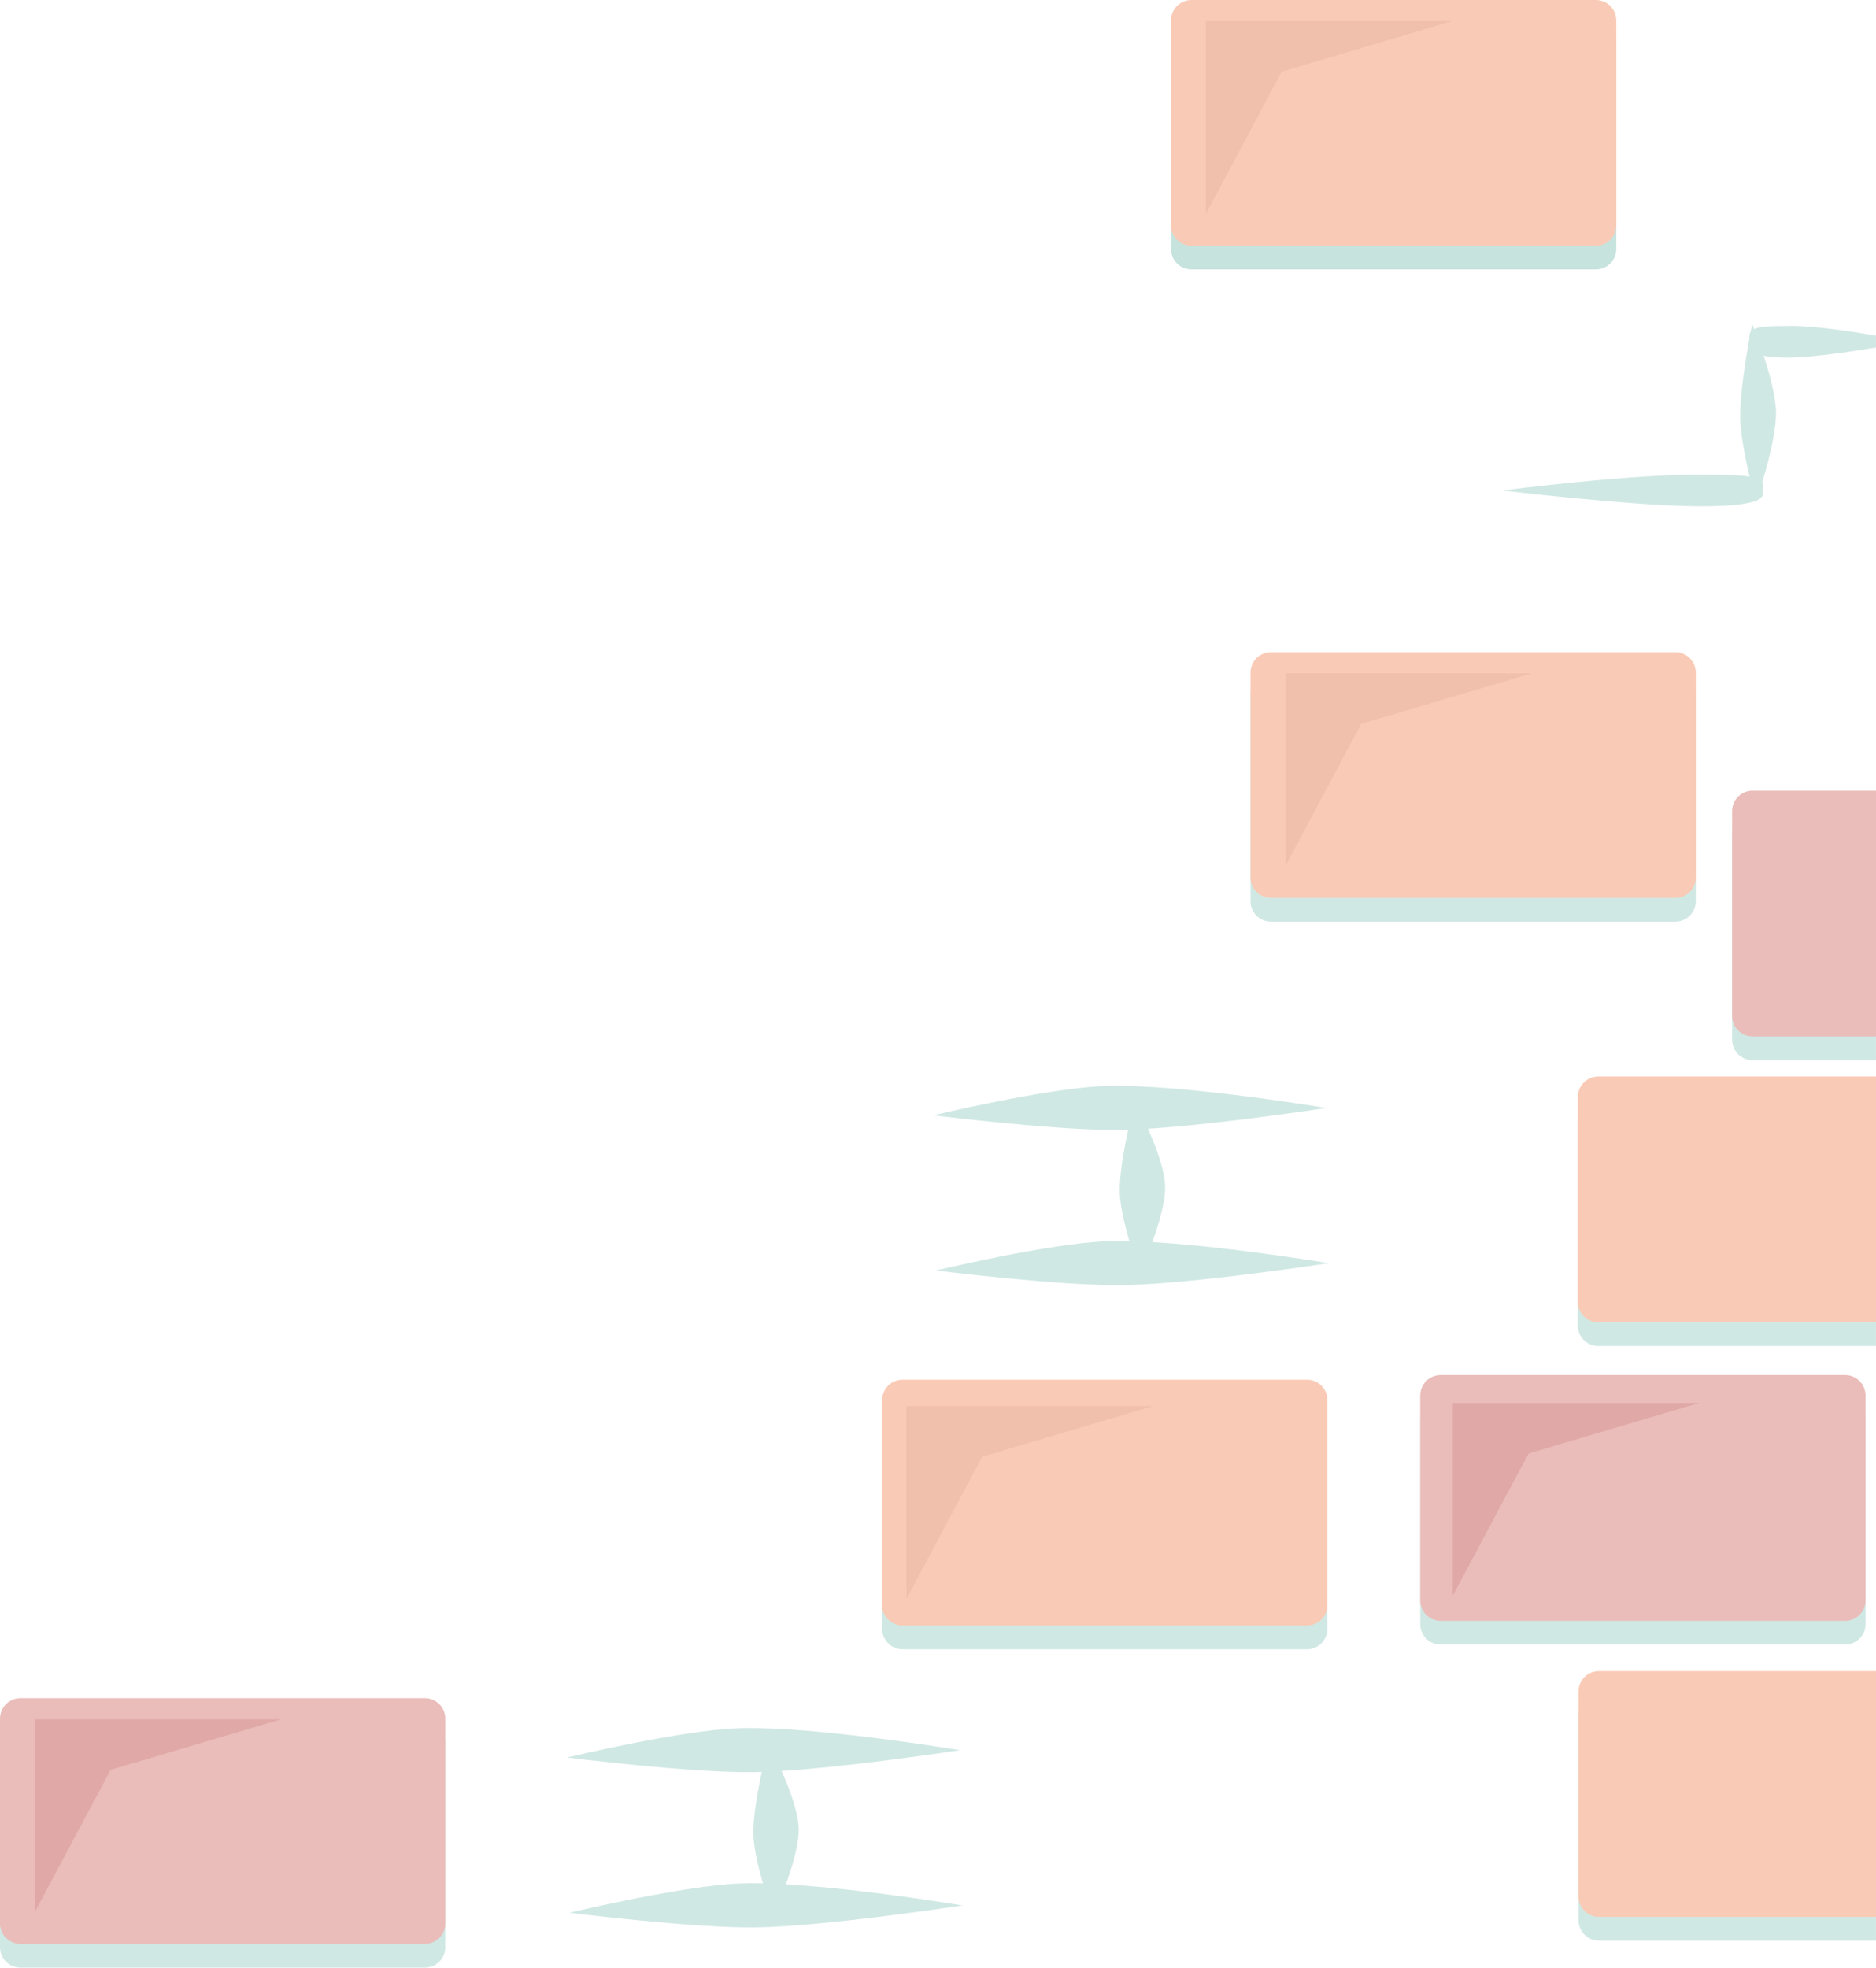 <svg xmlns:inkscape="http://www.inkscape.org/namespaces/inkscape" xmlns:sodipodi="http://sodipodi.sourceforge.net/DTD/sodipodi-0.dtd" xmlns="http://www.w3.org/2000/svg" xmlns:svg="http://www.w3.org/2000/svg" width="631.939" height="662.66" viewBox="0 0 167.201 175.329" version="1.1" id="svg5" xml:space="preserve" inkscape:version="1.4 (e7c3feb1, 2024-10-09)" sodipodi:docname="upgradeshopsvg3.svg" inkscape:export-filename="cafe new/upgrade5.png" inkscape:export-xdpi="96" inkscape:export-ydpi="96"><sodipodi:namedview id="namedview7" pagecolor="#505050" bordercolor="#ffffff" borderopacity="1" inkscape:showpageshadow="0" inkscape:pageopacity="0" inkscape:pagecheckerboard="1" inkscape:deskcolor="#505050" inkscape:document-units="px" showgrid="false" inkscape:zoom="0.32648752" inkscape:cx="728.9712" inkscape:cy="705.99942" inkscape:window-width="1472" inkscape:window-height="804" inkscape:window-x="0" inkscape:window-y="38" inkscape:window-maximized="0" inkscape:current-layer="layer1"><inkscape:page x="0" y="0" width="167.201" height="175.329" id="page2" margin="0" bleed="0"/></sodipodi:namedview><defs id="defs2"><style id="style608">.cls-1{fill-opacity:0.8;fill:url(#linear-gradient);}.cls-2{fill:#61cbed;}.cls-3{fill:#0fafd2;}.cls-4{fill-opacity:0.9;fill:url(#linear-gradient-2);}.cls-5{fill:#04859b;opacity:0.5;}.cls-6{fill:none;stroke:#8e281d;stroke-miterlimit:10;stroke-width:12px;}.cls-7{fill:#f18221;}.cls-8{fill:#d25927;}.cls-9{fill:url(#linear-gradient-3);}.cls-10{fill:#fff;}.cls-11{fill:#414042;}</style><style id="style36590">.cls-1{fill:url(#linear-gradient);}.cls-2{fill:#f7941d;}.cls-3{fill:#ecf7fe;}.cls-4{fill:#f3b71c;}.cls-5{fill:#c7eaf7;}.cls-6{fill:#6eb8cc;}.cls-7{fill:#009444;}.cls-8{fill:#39b54a;}.cls-10,.cls-9{fill:#f47e20;}.cls-9{stroke:#f47e20;stroke-miterlimit:10;}.cls-11{fill:none;stroke:#f3b71c;stroke-linejoin:bevel;stroke-width:3px;}</style><style id="style608-1">.cls-1{fill-opacity:0.8;fill:url(#linear-gradient);}.cls-2{fill:#61cbed;}.cls-3{fill:#0fafd2;}.cls-4{fill-opacity:0.9;fill:url(#linear-gradient-2);}.cls-5{fill:#04859b;opacity:0.5;}.cls-6{fill:none;stroke:#8e281d;stroke-miterlimit:10;stroke-width:12px;}.cls-7{fill:#f18221;}.cls-8{fill:#d25927;}.cls-9{fill:url(#linear-gradient-3);}.cls-10{fill:#fff;}.cls-11{fill:#414042;}</style><style id="style36590-3">.cls-1{fill:url(#linear-gradient);}.cls-2{fill:#f7941d;}.cls-3{fill:#ecf7fe;}.cls-4{fill:#f3b71c;}.cls-5{fill:#c7eaf7;}.cls-6{fill:#6eb8cc;}.cls-7{fill:#009444;}.cls-8{fill:#39b54a;}.cls-10,.cls-9{fill:#f47e20;}.cls-9{stroke:#f47e20;stroke-miterlimit:10;}.cls-11{fill:none;stroke:#f3b71c;stroke-linejoin:bevel;stroke-width:3px;}</style><clipPath clipPathUnits="userSpaceOnUse" id="clipPath3"><rect style="opacity:1;fill:#d0e8e4;fill-opacity:1;stroke-width:2.857;stroke-linejoin:round;stroke-opacity:0.353" id="rect5" width="176.065" height="202.154" x="354.52" y="151.596"/></clipPath></defs><g inkscape:label="Layer 1" inkscape:groupmode="layer" id="layer1" transform="translate(-567.077,-130.989)"><g id="g3" clip-path="url(#clipPath3)" transform="translate(203.692,-46.495)" inkscape:export-filename="shop assets/shopBricks.png" inkscape:export-xdpi="96" inkscape:export-ydpi="96"><path id="path47" d="m 541.872,275.527 h -36.038 c -1.011,0 -1.825,0.814 -1.825,1.825 v 18.247 c 0,1.011 0.814,1.825 1.825,1.825 h 36.038 c 1.011,0 1.825,-0.814 1.825,-1.825 v -18.247 c 0,-1.011 -0.814,-1.825 -1.825,-1.825 z" style="fill:#d0e8e4;fill-opacity:1;stroke:none;stroke-width:0.334;stroke-linejoin:round;stroke-dasharray:none;stroke-opacity:1"/><path id="path48" d="m 541.872,273.41 h -36.038 c -1.011,0 -1.825,0.814 -1.825,1.825 v 18.247 c 0,1.011 0.814,1.825 1.825,1.825 h 36.038 c 1.011,0 1.825,-0.814 1.825,-1.825 v -18.247 c 0,-1.011 -0.814,-1.825 -1.825,-1.825 z" style="fill:#f9cab5;fill-opacity:1;stroke:none;stroke-width:0.334;stroke-linejoin:round;stroke-dasharray:none;stroke-opacity:1"/><path id="path49" d="m 479.869,302.543 h -36.038 c -1.011,0 -1.825,0.814 -1.825,1.825 v 18.247 c 0,1.011 0.814,1.825 1.825,1.825 h 36.038 c 1.011,0 1.825,-0.814 1.825,-1.825 v -18.247 c 0,-1.011 -0.814,-1.825 -1.825,-1.825 z" style="fill:#d0e8e4;fill-opacity:1;stroke:none;stroke-width:0.334;stroke-linejoin:round;stroke-dasharray:none;stroke-opacity:1"/><path id="path50" d="m 479.869,300.426 h -36.038 c -1.011,0 -1.825,0.814 -1.825,1.825 v 18.247 c 0,1.011 0.814,1.825 1.825,1.825 h 36.038 c 1.011,0 1.825,-0.814 1.825,-1.825 v -18.247 c 0,-1.011 -0.814,-1.825 -1.825,-1.825 z" style="fill:#f9cab5;fill-opacity:1;stroke:none;stroke-width:0.334;stroke-linejoin:round;stroke-dasharray:none;stroke-opacity:1"/><path id="path51" d="m 541.932,328.506 h -36.038 c -1.011,0 -1.825,0.814 -1.825,1.825 v 18.247 c 0,1.011 0.814,1.825 1.825,1.825 h 36.038 c 1.011,0 1.825,-0.814 1.825,-1.825 v -18.247 c 0,-1.011 -0.814,-1.825 -1.825,-1.825 z" style="fill:#d0e8e4;fill-opacity:1;stroke:none;stroke-width:0.334;stroke-linejoin:round;stroke-dasharray:none;stroke-opacity:1"/><path id="path52" d="m 541.932,326.389 h -36.038 c -1.011,0 -1.825,0.814 -1.825,1.825 v 18.247 c 0,1.011 0.814,1.825 1.825,1.825 h 36.038 c 1.011,0 1.825,-0.814 1.825,-1.825 v -18.247 c 0,-1.011 -0.814,-1.825 -1.825,-1.825 z" style="fill:#f9cab5;fill-opacity:1;stroke:none;stroke-width:0.334;stroke-linejoin:round;stroke-dasharray:none;stroke-opacity:1"/><path id="path78" d="m 512.701,237.715 h -36.038 c -1.011,0 -1.825,0.814 -1.825,1.825 v 18.247 c 0,1.011 0.814,1.825 1.825,1.825 h 36.038 c 1.011,0 1.825,-0.814 1.825,-1.825 v -18.247 c 0,-1.011 -0.814,-1.825 -1.825,-1.825 z" style="fill:#d0e8e4;fill-opacity:1;stroke:none;stroke-width:0.334;stroke-linejoin:round;stroke-dasharray:none;stroke-opacity:1"/><path id="path79" d="m 512.701,235.598 h -36.038 c -1.011,0 -1.825,0.814 -1.825,1.825 v 18.247 c 0,1.011 0.814,1.825 1.825,1.825 h 36.038 c 1.011,0 1.825,-0.814 1.825,-1.825 v -18.247 c 0,-1.011 -0.814,-1.825 -1.825,-1.825 z" style="fill:#f9cab5;fill-opacity:1;stroke:none;stroke-width:0.334;stroke-linejoin:round;stroke-dasharray:none;stroke-opacity:1"/><path id="path53" d="m 505.614,179.601 h -36.038 c -1.011,0 -1.825,0.814 -1.825,1.825 v 18.247 c 0,1.011 0.814,1.825 1.825,1.825 h 36.038 c 1.011,0 1.825,-0.814 1.825,-1.825 v -18.247 c 0,-1.011 -0.814,-1.825 -1.825,-1.825 z" style="fill:#c6e3de;fill-opacity:1;stroke:none;stroke-width:0.334;stroke-linejoin:round;stroke-dasharray:none;stroke-opacity:1"/><path id="path54" d="m 505.614,177.484 h -36.038 c -1.011,0 -1.825,0.814 -1.825,1.825 v 18.247 c 0,1.011 0.814,1.825 1.825,1.825 h 36.038 c 1.011,0 1.825,-0.814 1.825,-1.825 v -18.247 c 0,-1.011 -0.814,-1.825 -1.825,-1.825 z" style="fill:#f9cab5;fill-opacity:1;stroke:none;stroke-width:0.334;stroke-linejoin:round;stroke-dasharray:none;stroke-opacity:1"/><path id="path55" d="m 401.248,330.916 h -36.038 c -1.011,0 -1.825,0.814 -1.825,1.825 v 18.247 c 0,1.011 0.814,1.825 1.825,1.825 h 36.038 c 1.011,0 1.825,-0.814 1.825,-1.825 v -18.247 c 0,-1.011 -0.814,-1.825 -1.825,-1.825 z" style="fill:#d0e8e4;fill-opacity:1;stroke:none;stroke-width:0.334;stroke-linejoin:round;stroke-dasharray:none;stroke-opacity:1"/><path id="path56" d="m 401.248,328.8 h -36.038 c -1.011,0 -1.825,0.814 -1.825,1.825 v 18.247 c 0,1.011 0.814,1.825 1.825,1.825 h 36.038 c 1.011,0 1.825,-0.814 1.825,-1.825 v -18.247 c 0,-1.011 -0.814,-1.825 -1.825,-1.825 z" style="fill:#eabdba;fill-opacity:1;stroke:none;stroke-width:0.334;stroke-linejoin:round;stroke-dasharray:none;stroke-opacity:1"/><path id="path57" d="M 555.624,250.055 H 519.586 c -1.011,0 -1.825,0.814 -1.825,1.825 v 18.247 c 0,1.011 0.814,1.825 1.825,1.825 h 36.038 c 1.011,0 1.825,-0.814 1.825,-1.825 v -18.247 c 0,-1.011 -0.814,-1.825 -1.825,-1.825 z" style="fill:#d0e8e4;fill-opacity:1;stroke:none;stroke-width:0.334;stroke-linejoin:round;stroke-dasharray:none;stroke-opacity:1"/><path id="path58" d="M 555.624,247.938 H 519.586 c -1.011,0 -1.825,0.814 -1.825,1.825 v 18.247 c 0,1.011 0.814,1.825 1.825,1.825 h 36.038 c 1.011,0 1.825,-0.814 1.825,-1.825 v -18.247 c 0,-1.011 -0.814,-1.825 -1.825,-1.825 z" style="fill:#eabdba;fill-opacity:1;stroke:none;stroke-width:0.334;stroke-linejoin:round;stroke-dasharray:none;stroke-opacity:1"/><path id="path59" d="m 527.83,302.128 h -36.038 c -1.011,0 -1.825,0.814 -1.825,1.825 v 18.247 c 0,1.011 0.814,1.825 1.825,1.825 h 36.038 c 1.011,0 1.825,-0.814 1.825,-1.825 v -18.247 c 0,-1.011 -0.814,-1.825 -1.825,-1.825 z" style="fill:#d0e8e4;fill-opacity:1;stroke:none;stroke-width:0.334;stroke-linejoin:round;stroke-dasharray:none;stroke-opacity:1"/><path id="path60" d="m 527.83,300.012 h -36.038 c -1.011,0 -1.825,0.814 -1.825,1.825 v 18.247 c 0,1.011 0.814,1.825 1.825,1.825 h 36.038 c 1.011,0 1.825,-0.814 1.825,-1.825 v -18.247 c 0,-1.011 -0.814,-1.825 -1.825,-1.825 z" style="fill:#eabdba;fill-opacity:1;stroke:none;stroke-width:0.334;stroke-linejoin:round;stroke-dasharray:none;stroke-opacity:1"/><path id="path61" d="m 467.227,283.171 c 0.077,2.706 -2.286,7.775 -2.286,7.775 0,0 -1.658,-4.667 -1.755,-7.11 -0.109,-2.77 1.347,-8.201 1.347,-8.201 0,0 2.618,4.861 2.694,7.536 z" style="fill:#d0e8e4;fill-opacity:1;stroke:none;stroke-width:0.568;stroke-linejoin:round;stroke-dasharray:none;stroke-opacity:1"/><path id="path62" d="m 461.839,274.252 c 6.612,-0.234 19.756,1.959 19.756,1.959 0,0 -12.241,1.874 -18.409,1.959 -5.554,0.076 -16.613,-1.306 -16.613,-1.306 0,0 10.11,-2.43 15.266,-2.612 z" style="fill:#d0e8e4;fill-opacity:1;stroke:none;stroke-width:0.797;stroke-linejoin:round;stroke-dasharray:none;stroke-opacity:1"/><path id="path63" d="m 462.063,288.082 c 6.612,-0.234 19.756,1.959 19.756,1.959 0,0 -12.241,1.874 -18.409,1.959 -5.554,0.076 -16.613,-1.306 -16.613,-1.306 0,0 10.11,-2.43 15.266,-2.612 z" style="fill:#d0e8e4;fill-opacity:1;stroke:none;stroke-width:0.797;stroke-linejoin:round;stroke-dasharray:none;stroke-opacity:1"/><path id="path74" d="m 521.673,214.168 c 0.061,2.803 -1.804,8.054 -1.804,8.054 0,0 -1.309,-4.835 -1.385,-7.365 -0.086,-2.869 1.063,-8.495 1.063,-8.495 0,0 2.066,5.035 2.126,7.806 z" style="fill:#d0e8e4;fill-opacity:1;stroke:none;stroke-width:0.514;stroke-linejoin:round;stroke-dasharray:none;stroke-opacity:1"/><path id="path75" d="m 522.298,206.537 c 3.729,-0.167 11.143,1.403 11.143,1.403 0,0 -6.904,1.342 -10.383,1.403 -0.945,0.017 -3.762,0.049 -3.756,-1.094 l 0.005,-0.864 c 0.005,-0.973 2.19,-0.812 2.991,-0.848 z" style="fill:#d0e8e4;fill-opacity:1;stroke:none;stroke-width:0.506;stroke-linejoin:round;stroke-dasharray:none;stroke-opacity:1"/><path id="path76" d="m 515.573,219.786 c -6.125,-0.167 -18.3,1.403 -18.3,1.403 0,0 11.338,1.342 17.052,1.403 1.551,0.017 6.179,0.049 6.168,-1.094 l -0.008,-0.864 c -0.009,-0.973 -3.597,-0.812 -4.913,-0.848 z" style="fill:#d0e8e4;fill-opacity:1;stroke:none;stroke-width:0.649;stroke-linejoin:round;stroke-dasharray:none;stroke-opacity:1"/><path id="path67" d="m 434.572,340.397 c 0.077,2.706 -2.286,7.775 -2.286,7.775 0,0 -1.658,-4.667 -1.755,-7.11 -0.109,-2.77 1.347,-8.201 1.347,-8.201 0,0 2.618,4.861 2.694,7.536 z" style="fill:#d0e8e4;fill-opacity:1;stroke:none;stroke-width:0.568;stroke-linejoin:round;stroke-dasharray:none;stroke-opacity:1"/><path id="path68" d="m 429.184,331.478 c 6.612,-0.234 19.756,1.959 19.756,1.959 0,0 -12.241,1.874 -18.409,1.959 -5.554,0.076 -16.613,-1.306 -16.613,-1.306 0,0 10.11,-2.43 15.266,-2.612 z" style="fill:#d0e8e4;fill-opacity:1;stroke:none;stroke-width:0.797;stroke-linejoin:round;stroke-dasharray:none;stroke-opacity:1"/><path id="path69" d="m 429.409,345.309 c 6.612,-0.234 19.756,1.959 19.756,1.959 0,0 -12.241,1.874 -18.409,1.959 -5.554,0.076 -16.613,-1.306 -16.613,-1.306 0,0 10.11,-2.43 15.266,-2.612 z" style="fill:#d0e8e4;fill-opacity:1;stroke:none;stroke-width:0.797;stroke-linejoin:round;stroke-dasharray:none;stroke-opacity:1"/><path id="path80" d="m 499.905,237.479 h -21.955 v 17.17 l 6.755,-12.666 z" style="fill:#f0c0ac;fill-opacity:1;stroke:none;stroke-width:0.943;stroke-linejoin:round;stroke-dasharray:none;stroke-opacity:1"/><path id="path70" d="m 492.818,179.365 h -21.955 v 17.17 l 6.755,-12.666 z" style="fill:#f0c0ac;fill-opacity:1;stroke:none;stroke-width:0.943;stroke-linejoin:round;stroke-dasharray:none;stroke-opacity:1"/><path id="path71" d="m 388.451,330.681 h -21.955 v 17.17 l 6.755,-12.666 z" style="fill:#e0a9a7;fill-opacity:1;stroke:none;stroke-width:0.943;stroke-linejoin:round;stroke-dasharray:none;stroke-opacity:1"/><path id="path72" d="m 466.129,302.78 h -21.955 v 17.17 l 6.755,-12.666 z" style="fill:#f0c0ac;fill-opacity:1;stroke:none;stroke-width:0.943;stroke-linejoin:round;stroke-dasharray:none;stroke-opacity:1"/><path id="path73" d="m 514.823,302.499 h -21.955 v 17.17 l 6.755,-12.666 z" style="fill:#e0a9a7;fill-opacity:1;stroke:none;stroke-width:0.943;stroke-linejoin:round;stroke-dasharray:none;stroke-opacity:1"/></g></g></svg>